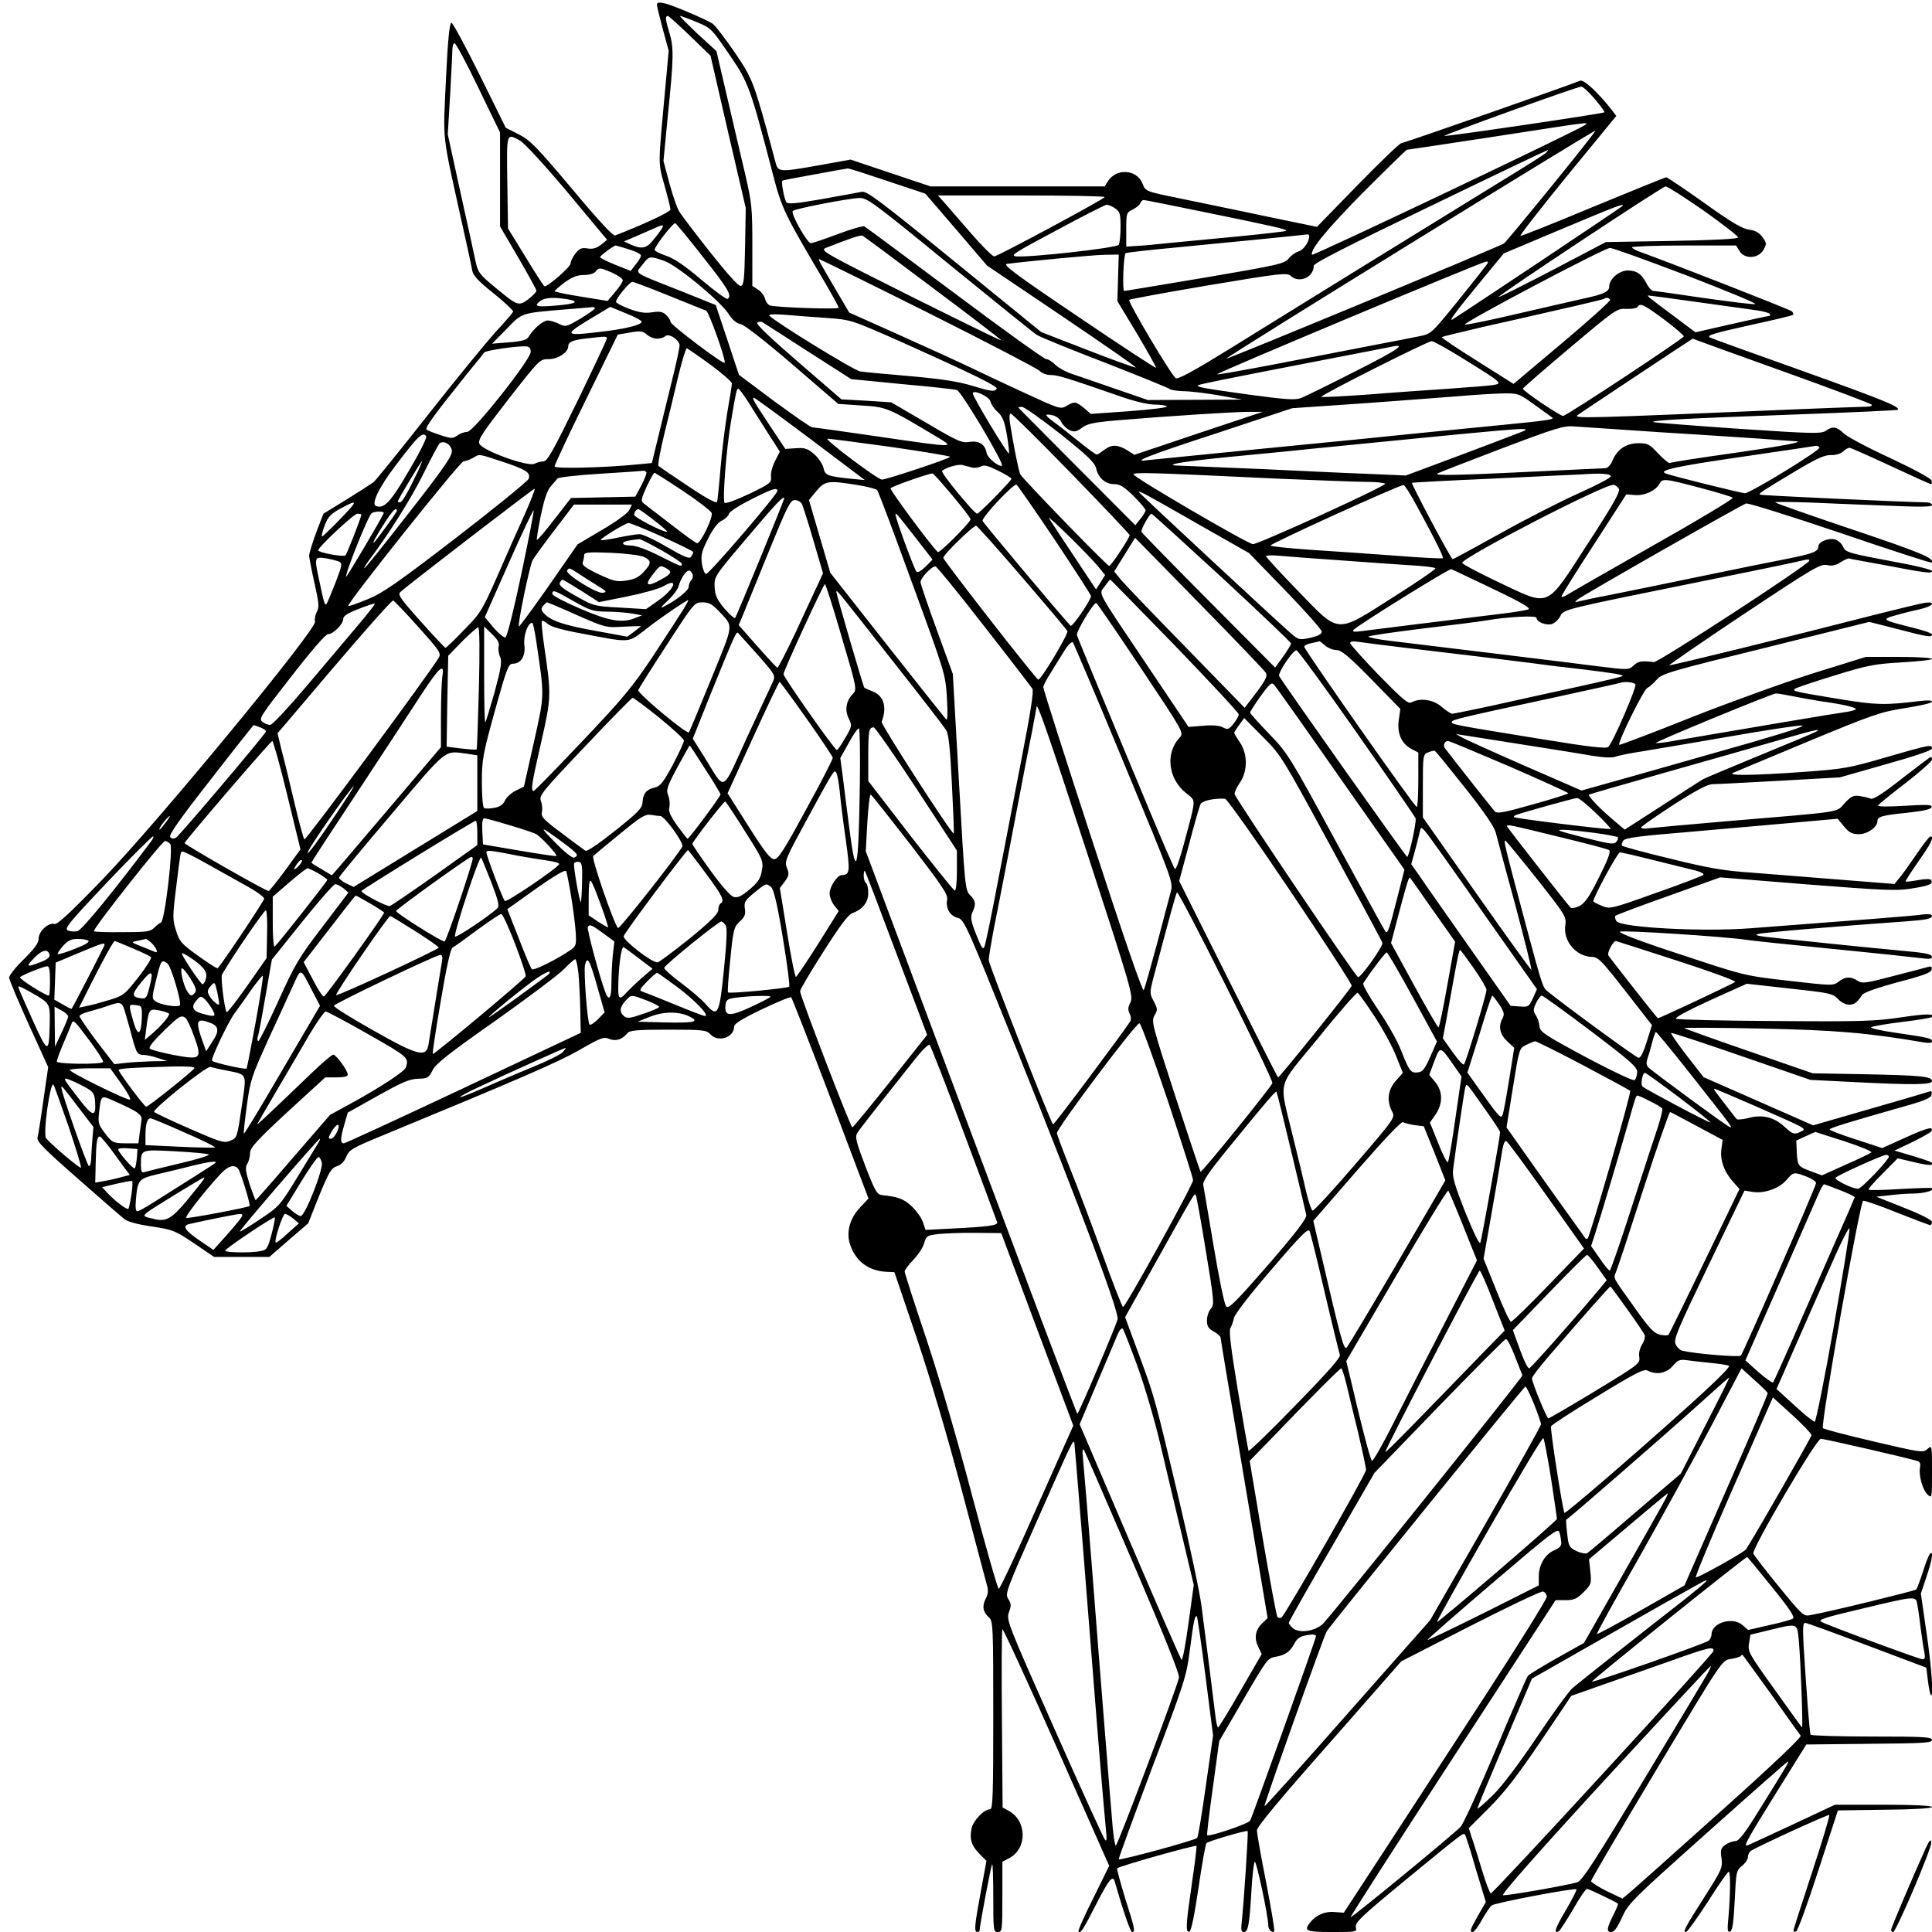 <?xml version="1.0" standalone="no"?>
<!DOCTYPE svg PUBLIC "-//W3C//DTD SVG 20010904//EN"
 "http://www.w3.org/TR/2001/REC-SVG-20010904/DTD/svg10.dtd">
<svg version="1.0" xmlns="http://www.w3.org/2000/svg"
 width="850pt" height="850pt" viewBox="0 0 850 850"
 preserveAspectRatio="xMidYMid meet">
<g transform="translate(0,850) scale(0.1,-0.1)"
fill="#000000" stroke="none">
<path d="M2890 8480 c0 -7 12 -55 26 -108 l26 -95 -17 -186 c-30 -325 -30
-307 -1 -408 14 -51 26 -98 26 -105 0 -10 -122 -67 -244 -114 -9 -3 -75 68
-190 206 -155 184 -184 214 -234 239 l-57 29 -114 231 c-63 127 -119 231 -125
231 -8 0 -16 -77 -24 -249 -13 -280 -19 -227 68 -621 23 -102 44 -199 47 -217
4 -25 24 -47 95 -104 49 -39 87 -76 86 -80 -2 -5 -37 -46 -79 -91 -41 -46
-175 -209 -296 -363 -121 -154 -229 -287 -239 -296 -11 -8 -65 -43 -120 -77
l-101 -62 -32 -83 c-17 -46 -31 -92 -31 -103 1 -10 11 -65 24 -121 19 -85 21
-105 10 -125 -7 -12 -11 -32 -8 -43 8 -33 -689 -879 -933 -1132 -141 -146
-201 -202 -213 -198 -26 8 -70 -32 -70 -64 0 -20 -17 -43 -65 -91 -36 -35 -65
-72 -65 -81 0 -8 39 -101 86 -205 l86 -189 -21 -145 c-11 -80 -23 -154 -26
-165 -5 -16 29 -50 177 -180 100 -88 192 -168 205 -178 14 -12 59 -24 121 -33
92 -14 101 -17 186 -74 l88 -60 122 0 121 0 85 74 86 74 48 121 c43 104 53
122 78 130 18 6 34 22 42 43 13 30 27 38 158 92 608 251 776 324 868 377 94
54 107 59 131 48 29 -11 55 -3 79 25 10 13 41 16 180 16 154 0 168 -2 185 -20
34 -38 105 -15 105 34 0 12 35 34 123 76 67 32 125 56 128 52 4 -4 82 -204
174 -446 l166 -439 -34 -36 c-46 -47 -64 -107 -49 -160 23 -76 78 -120 156
-126 l41 -2 98 -289 c62 -184 134 -428 198 -669 55 -209 105 -396 110 -415 8
-27 7 -41 -4 -63 -17 -33 -13 -59 14 -83 18 -16 19 -37 19 -431 0 -350 -2
-413 -14 -413 -27 0 -75 -50 -82 -86 -9 -47 1 -76 36 -111 l30 -30 -25 -136
c-28 -150 -30 -177 -15 -177 6 0 10 4 10 8 0 20 50 285 55 290 3 3 5 -63 5
-146 0 -145 1 -152 20 -152 19 0 20 7 20 155 l0 154 30 16 c79 41 79 162 0
207 l-29 16 -3 389 c-2 213 -1 391 2 395 3 4 110 -228 238 -517 l232 -524 -70
-142 c-39 -78 -69 -144 -65 -147 9 -9 20 7 75 115 58 113 75 135 84 106 39
-135 69 -223 77 -223 15 0 11 18 -31 149 -21 69 -37 128 -35 131 5 9 344 104
349 99 2 -2 -7 -76 -20 -164 -27 -186 -29 -218 -11 -213 8 3 22 72 40 193 15
104 31 192 35 196 9 9 176 58 181 53 4 -3 -16 -302 -25 -391 -5 -43 -4 -53 9
-53 18 0 24 31 33 185 3 61 10 116 14 124 6 12 60 -239 60 -281 0 -17 17 -34
26 -25 3 3 -13 98 -35 213 -23 114 -41 218 -41 231 0 16 97 133 318 383 l317
361 303 155 c167 85 311 154 320 152 9 -2 17 -12 17 -23 0 -11 -125 -211 -277
-445 -152 -234 -353 -542 -446 -685 l-170 -260 -41 3 c-42 4 -82 -14 -108 -47
-28 -36 -17 -41 97 -41 109 0 110 0 105 22 -4 20 27 49 220 208 251 206 252
207 260 199 3 -3 25 -71 48 -152 l44 -145 -34 -59 c-35 -62 -39 -73 -23 -73 5
0 24 24 40 54 17 30 36 58 43 63 15 12 366 78 373 71 2 -3 -19 -44 -47 -92
-47 -79 -57 -108 -30 -92 5 4 33 47 62 96 28 50 56 90 61 90 7 0 127 -57 136
-65 2 -2 -5 -20 -16 -42 -33 -65 -36 -83 -14 -83 14 0 27 18 48 64 28 62 44
78 377 375 191 171 350 311 353 311 6 0 -1 -12 -126 -213 -64 -104 -90 -137
-105 -137 -11 0 -31 -7 -44 -16 -20 -15 -23 -22 -17 -60 5 -41 1 -50 -74 -168
-87 -136 -100 -161 -81 -155 7 3 50 63 96 134 45 72 86 130 91 130 8 0 7 -104
-2 -204 -5 -51 -4 -63 7 -59 11 3 16 38 21 137 6 126 7 132 32 152 14 11 26
29 26 39 0 10 6 22 13 27 37 23 341 162 345 158 3 -3 -31 -117 -76 -253 -45
-137 -82 -252 -82 -256 0 -4 5 -6 12 -4 7 3 51 123 98 269 l86 264 207 3 c127
1 207 6 207 12 0 6 -81 10 -214 10 l-213 0 -192 -90 c-105 -49 -194 -90 -196
-90 -13 0 4 30 128 230 l134 215 276 3 c237 2 277 4 277 17 0 13 -37 15 -264
15 -146 0 -267 4 -270 8 -5 8 -18 185 -31 394 -4 76 -3 98 7 98 7 0 130 -45
273 -99 l260 -98 7 -58 c4 -32 10 -60 13 -63 13 -13 3 127 -20 280 l-24 167
24 72 c25 73 33 121 16 103 -5 -5 -19 -40 -31 -79 -12 -38 -26 -73 -29 -78 -7
-6 -385 -99 -467 -113 -29 -6 -35 0 -138 126 -59 72 -109 137 -112 145 -8 20
277 505 297 505 14 0 373 -82 422 -97 14 -3 18 -12 14 -30 -6 -35 12 -99 34
-119 19 -17 19 -14 19 101 0 117 0 118 -20 100 -19 -17 -27 -16 -236 33 -119
28 -220 54 -224 59 -11 12 163 996 177 1000 6 2 73 -21 149 -52 76 -30 142
-55 146 -55 4 0 8 6 8 14 0 8 -48 33 -122 62 l-123 49 55 6 c30 4 80 8 110 8
50 1 92 14 80 24 -3 2 -66 0 -139 -4 -74 -5 -137 -6 -140 -3 -3 2 25 35 62 71
l66 67 72 -17 c66 -16 92 -16 76 -1 -3 3 -41 16 -84 29 l-78 23 78 37 c42 21
80 42 83 47 15 24 -14 18 -111 -26 l-104 -47 -116 38 c-63 20 -115 40 -115 44
0 6 69 28 330 102 89 25 116 37 118 51 3 13 -1 17 -9 14 -8 -3 -126 -38 -263
-77 l-249 -72 -241 106 -241 106 -74 95 c-40 52 -71 97 -69 99 3 3 141 -43
309 -101 l304 -105 180 -9 c271 -14 355 -13 355 4 0 20 -46 25 -305 30 l-220
4 -280 97 c-154 53 -282 99 -285 102 -3 2 148 2 335 -2 327 -7 467 -18 718
-61 23 -4 37 -3 37 4 0 14 -14 17 -158 38 -70 10 -117 21 -109 25 7 4 69 15
136 23 68 8 126 18 129 21 16 16 -21 16 -135 -1 -113 -17 -179 -19 -552 -16
-233 1 -430 6 -437 10 -8 4 49 35 149 81 l162 73 189 -21 c175 -19 190 -22
212 -46 13 -14 34 -25 48 -25 25 0 34 7 59 43 8 11 62 30 157 56 112 29 146
42 148 55 3 13 -1 16 -15 12 -10 -3 -79 -21 -153 -40 -122 -32 -136 -34 -157
-21 -30 20 -55 19 -84 -4 -24 -18 -28 -18 -219 4 -195 22 -196 23 -474 115
-172 56 -275 95 -269 101 8 8 470 -22 558 -36 17 -3 188 -21 380 -40 193 -19
369 -38 393 -41 27 -4 42 -3 42 5 0 12 -21 18 -110 26 -36 3 -150 15 -255 25
-104 11 -244 25 -310 32 -90 9 -112 14 -90 19 25 7 362 35 645 55 96 7 120 12
120 25 0 7 -17 9 -47 5 -43 -6 -251 -22 -753 -60 -210 -16 -566 3 -588 31 -6
9 -9 20 -5 24 5 4 110 44 235 88 l226 81 384 -31 c334 -26 393 -29 458 -18 77
12 97 20 86 37 -3 6 -24 6 -57 0 -28 -5 -53 -8 -55 -6 -2 2 24 42 56 88 56 79
71 110 53 110 -5 0 -32 -35 -61 -78 -29 -42 -62 -89 -75 -104 l-22 -27 -240
19 c-132 11 -307 24 -390 31 -120 8 -190 20 -355 61 -113 27 -208 53 -213 57
-4 4 -1 14 5 23 10 12 70 20 278 37 146 13 355 31 465 41 l200 18 28 -34 c23
-28 36 -34 66 -34 37 0 81 31 81 58 0 19 20 25 128 36 73 8 107 15 110 25 4
11 -17 12 -118 6 -80 -5 -121 -4 -117 2 4 6 58 50 122 99 63 49 115 95 115
102 0 6 -2 12 -5 12 -3 0 -60 -43 -127 -95 -83 -66 -127 -93 -137 -89 -9 4
-31 9 -49 12 -27 4 -38 -1 -67 -32 -39 -42 8 -35 -530 -80 -165 -14 -315 -28
-332 -30 -18 -3 -33 -1 -33 3 0 5 64 49 142 100 100 64 151 91 172 91 17 0
150 7 296 15 l265 15 203 58 c126 35 202 61 202 69 0 19 -10 17 -200 -38 -165
-48 -186 -52 -365 -65 -225 -16 -339 -17 -310 -4 11 5 160 67 330 138 287 119
319 130 428 147 64 10 117 22 117 28 0 6 -20 7 -52 3 -156 -19 -193 -18 -353
8 -199 33 -210 35 -199 45 5 5 83 31 174 59 149 46 178 51 298 58 72 4 132 11
132 15 0 5 -65 9 -146 9 l-145 0 -222 -69 c-122 -38 -365 -126 -541 -195 -175
-70 -320 -125 -322 -123 -9 8 106 241 123 250 10 5 29 22 43 38 23 26 61 37
480 140 l454 113 126 -32 c132 -35 150 -37 150 -23 0 5 -37 18 -83 29 -139 35
-141 37 -77 55 31 9 79 21 108 27 57 13 73 35 20 28 -18 -3 -114 -26 -213 -51
-377 -97 -908 -227 -911 -224 -2 2 146 104 329 226 304 202 336 221 365 215
22 -5 40 -1 59 12 16 10 33 18 38 17 6 -2 73 -14 150 -28 193 -37 215 -39 215
-27 0 5 -64 22 -142 36 -230 43 -238 45 -250 72 -6 14 -22 27 -35 31 -30 7
-73 -11 -73 -31 0 -23 -25 -32 -140 -55 -58 -11 -226 -45 -375 -76 -148 -31
-326 -67 -395 -81 -69 -13 -134 -27 -145 -30 -18 -5 -18 -4 -5 8 14 14 711
411 742 423 8 3 194 -55 413 -129 219 -75 401 -134 403 -131 17 17 -46 44
-347 145 -187 63 -341 117 -341 120 0 3 71 2 157 -1 87 -4 242 -10 346 -14
139 -6 187 -5 187 3 0 7 -12 12 -27 12 -87 1 -727 30 -730 34 -6 5 4 12 159
105 91 54 126 70 153 69 20 -1 43 6 53 15 10 10 23 17 29 17 5 0 87 -36 181
-80 94 -44 174 -80 178 -80 3 0 4 7 2 16 -2 9 -74 48 -180 98 -98 45 -190 94
-206 109 -32 31 -49 33 -79 12 -20 -14 -59 -13 -389 9 -201 14 -368 27 -371
29 -8 8 143 16 612 33 253 9 462 19 464 21 15 12 -64 44 -424 173 -220 78
-402 144 -404 146 -11 9 18 18 185 55 97 21 180 41 183 44 2 3 0 10 -5 15 -8
8 -527 211 -666 261 -21 7 -38 17 -38 21 0 4 103 8 229 8 l229 0 16 -26 c24
-36 84 -31 105 8 14 25 14 29 -5 55 -15 20 -33 30 -60 33 -30 4 -80 34 -197
118 -87 62 -162 112 -166 112 -5 0 -150 -59 -322 -130 -172 -72 -316 -129
-320 -128 -4 2 89 121 207 266 l215 262 -21 28 c-62 78 -122 133 -138 127 -82
-32 -778 -275 -787 -275 -7 0 -93 -83 -192 -184 l-179 -184 -189 39 c-105 22
-266 56 -360 75 -214 44 -203 39 -219 78 -26 61 -113 67 -151 10 l-15 -24
-383 0 -383 0 -176 59 -176 59 -133 -24 c-187 -33 -186 -33 -199 19 -93 347
-96 356 -177 476 -43 62 -87 120 -98 127 -33 21 -181 84 -214 90 -21 5 -31 3
-31 -6z m146 -138 l90 -87 77 -335 78 -335 -3 -170 c-3 -145 -5 -170 -19 -173
-10 -2 -58 52 -136 150 -66 84 -127 164 -135 178 -9 14 -28 69 -43 124 l-26
98 20 207 c25 245 26 292 6 357 -17 55 -19 74 -7 74 4 0 48 -40 98 -88z m29
61 c63 -26 66 -29 143 -142 86 -125 93 -146 192 -526 40 -154 50 -174 223
-467 37 -63 67 -118 67 -122 0 -8 -270 1 -302 10 -9 3 -19 16 -22 29 -4 14
-17 32 -31 41 l-25 16 0 179 c0 164 -3 189 -30 306 -17 71 -52 223 -79 338
l-49 210 -84 77 c-45 43 -80 78 -76 78 4 0 37 -12 73 -27z m-960 -290 l95
-196 0 -206 0 -207 80 -137 c44 -75 80 -141 80 -146 0 -6 -16 -22 -35 -37 -43
-32 -47 -31 -147 52 -69 57 -75 65 -86 115 -6 30 -36 167 -67 306 l-55 252 10
168 c5 92 10 183 10 201 0 17 4 32 10 32 5 0 53 -88 105 -197z m4911 -48 c26
-31 45 -57 43 -59 -6 -6 -700 -108 -705 -104 -4 4 582 216 603 217 6 1 33 -24
59 -54z m-41 -114 c-19 -18 -1200 -579 -1203 -572 -8 23 65 112 228 277 101
101 186 184 189 185 3 0 177 26 386 58 433 67 412 64 400 52z m-151 -273
c-109 -134 -202 -246 -207 -249 -18 -13 -1219 -511 -1222 -507 -5 5 1619 1007
1624 1003 2 -2 -86 -113 -195 -247z m-4537 204 c19 -10 110 -109 209 -227
l175 -210 -27 -22 c-20 -15 -36 -20 -59 -16 -26 4 -36 0 -53 -22 -12 -15 -22
-36 -22 -45 0 -14 -98 -100 -114 -100 -3 0 -40 57 -83 128 l-78 127 -3 203
c-3 221 -5 216 55 184z m4513 -56 c-8 -7 -96 -63 -195 -123 -213 -131 -854
-526 -1184 -731 -165 -102 -238 -142 -248 -136 -20 13 -213 338 -205 345 4 3
161 32 350 64 317 53 344 56 361 41 37 -34 101 -6 101 45 0 11 149 87 513 262
281 136 514 247 517 247 2 0 -2 -6 -10 -14z m-2897 -122 l168 -56 136 -158
135 -158 329 -222 c182 -123 328 -224 326 -227 -2 -2 -97 32 -210 76 l-206 80
-382 311 c-330 269 -386 311 -408 306 -14 -3 -93 -17 -175 -32 -121 -21 -150
-23 -157 -13 -9 15 -23 89 -17 94 1 2 66 14 143 28 77 14 142 26 145 26 3 1
81 -24 173 -55z m3593 -131 c84 -60 152 -112 151 -118 -2 -6 -113 -12 -293
-15 l-289 -5 -234 -123 c-129 -67 -236 -121 -238 -119 -5 6 720 486 735 487 8
0 83 -48 168 -107z m-2636 60 c0 -8 -460 -255 -485 -261 -7 -2 -55 46 -106
105 -51 59 -104 120 -118 136 l-25 27 367 0 c202 0 367 -3 367 -7z m-683 -297
c198 -161 371 -301 384 -309 13 -9 148 -64 299 -122 151 -59 279 -111 285
-116 5 -5 32 -9 60 -10 27 0 97 -8 155 -18 l105 -19 -208 -1 -207 -1 -148 51
c-81 28 -167 58 -192 66 -25 9 -55 26 -68 39 -13 13 -30 24 -39 24 -9 0 -190
130 -402 289 -212 158 -391 291 -398 295 -6 3 -59 -12 -117 -34 -59 -22 -112
-40 -119 -40 -16 1 -90 131 -79 142 10 10 243 55 293 57 34 1 65 -22 396 -293z
m1136 228 c302 -62 351 -73 345 -80 -3 -2 -97 -13 -209 -24 -112 -11 -249 -24
-304 -29 -55 -6 -120 -12 -145 -13 l-45 -3 0 75 c0 72 1 75 28 88 16 8 31 20
34 28 3 8 9 14 15 14 5 0 131 -25 281 -56z m-408 20 c22 -15 25 -23 25 -83 0
-36 -4 -72 -8 -78 -9 -14 -388 -56 -450 -51 -30 3 -13 14 175 114 114 62 214
112 221 113 7 1 24 -6 37 -15z m2235 11 c0 -3 -680 -457 -749 -500 -20 -12 10
29 126 170 l99 120 254 107 c253 106 270 112 270 103z m-4046 -227 c110 -139
128 -169 107 -183 -5 -3 -57 35 -115 84 -73 62 -120 94 -156 106 -27 9 -50 21
-50 26 0 15 82 120 91 117 4 -2 60 -69 123 -150z m-180 130 c-4 -7 -20 -30
-37 -50 -31 -41 -52 -46 -102 -24 l-30 14 50 21 c28 12 64 28 80 35 38 18 48
19 39 4z m1193 -267 c166 -124 300 -227 299 -229 -2 -2 -183 87 -402 196 -389
195 -398 200 -369 212 106 42 151 57 160 53 6 -3 146 -107 312 -232z m1653
229 c0 -24 -26 -61 -47 -66 -13 -4 -32 -17 -43 -31 -18 -23 -44 -29 -367 -84
-191 -32 -352 -59 -357 -59 -9 0 -3 156 6 166 4 3 102 14 220 25 200 19 564
55 581 58 4 0 7 -3 7 -9z m-2993 -57 c29 -9 53 -21 53 -27 0 -6 -10 -24 -23
-39 l-22 -29 -68 27 c-37 15 -67 30 -67 34 0 6 61 51 69 51 2 0 28 -8 58 -17z
m4654 -115 c176 -68 312 -124 301 -126 -10 -2 -113 11 -227 27 -114 17 -214
31 -221 31 -7 0 -21 15 -30 33 -23 43 -42 56 -82 57 -38 0 -82 -37 -82 -70 0
-23 -24 -35 -115 -54 -33 -7 -160 -37 -283 -65 -123 -29 -229 -51 -237 -49
-17 4 613 337 638 337 10 1 162 -54 338 -121z m-2502 -10 l-3 -103 87 -144
c47 -80 85 -147 83 -149 -3 -2 -157 99 -343 225 -273 184 -333 229 -313 232
83 11 375 39 428 40 l64 1 -3 -102z m-1996 74 c57 -20 247 -177 283 -234 16
-25 34 -41 53 -44 17 -4 106 -73 228 -178 l201 -173 103 -7 c112 -7 115 -9
339 -143 71 -43 72 -43 -270 7 -151 22 -280 40 -287 40 -6 0 -81 52 -167 115
l-155 116 -51 154 -51 153 -157 63 c-215 85 -197 73 -166 114 30 39 31 40 97
17z m1160 -228 c259 -130 480 -245 490 -255 10 -11 31 -19 50 -19 31 0 64 -10
306 -94 63 -22 122 -36 152 -36 26 0 50 -4 53 -8 3 -5 -72 -14 -165 -21 l-170
-12 -30 26 c-36 29 -42 30 -77 9 -26 -15 -32 -13 -177 54 -83 38 -193 90 -245
115 -52 25 -194 90 -315 144 l-219 98 -41 70 c-88 150 -97 165 -91 165 3 0
219 -106 479 -236z m2455 208 c-7 -10 -64 -82 -127 -160 -113 -139 -115 -141
-165 -151 -28 -6 -132 -26 -231 -45 -99 -19 -287 -56 -419 -81 -131 -25 -240
-44 -242 -42 -5 5 1165 495 1184 496 11 1 11 -2 0 -17z m-3844 -32 c25 -12 46
-26 46 -33 0 -7 -15 -30 -34 -52 l-33 -39 -117 19 c-64 10 -116 21 -116 24 1
3 21 21 45 39 32 23 55 32 83 32 23 0 45 6 52 15 16 19 18 19 74 -5z m249
-101 c84 -34 157 -63 164 -66 12 -5 89 -221 81 -229 -8 -7 -238 167 -238 180
0 7 -9 21 -20 31 -15 14 -29 16 -61 11 -30 -5 -57 -1 -100 15 -32 12 -59 26
-59 31 0 15 60 88 72 88 5 0 78 -27 161 -61z m4525 -28 c114 -16 231 -32 259
-36 29 -4 55 -11 59 -16 3 -5 2 -9 -3 -9 -4 0 -79 -16 -166 -36 l-158 -36 -97
73 c-109 81 -119 89 -109 89 4 0 101 -13 215 -29z m-4975 13 c60 -10 43 -21
-44 -28 -87 -8 -103 -4 -73 19 21 16 57 18 117 9z m4591 -3 c3 -4 -91 -89
-210 -189 l-215 -181 -160 101 c-88 55 -158 102 -156 105 3 2 85 22 183 45 99
22 204 46 234 53 30 7 109 25 175 40 66 15 122 29 124 31 7 7 20 4 25 -5z
m238 -87 c49 -37 87 -70 86 -74 -5 -12 -517 -350 -531 -350 -14 0 -177 110
-177 120 0 3 93 84 207 180 201 169 207 174 249 171 23 -1 45 3 49 9 11 18 26
11 117 -56z m-4706 47 c-3 -4 -33 -25 -66 -45 -58 -34 -63 -35 -90 -21 -16 8
-39 15 -50 15 -21 0 -64 -37 -85 -73 -7 -12 -30 -19 -85 -23 l-75 -6 64 65
c71 73 59 69 274 87 50 4 98 8 105 9 7 0 11 -3 8 -8z m139 -20 c39 -15 69 -32
68 -37 -2 -14 -75 -32 -182 -44 -157 -19 -161 -14 -51 53 52 31 95 57 95 57 0
0 32 -13 70 -29z m885 -20 c105 -8 105 -8 320 -103 319 -143 431 -198 425
-208 -9 -15 -26 -12 -112 14 -56 17 -132 29 -268 41 -104 9 -204 18 -221 21
-26 4 -367 213 -399 245 -6 6 18 8 70 4 44 -4 127 -10 185 -14z m-84 -148
l189 -121 225 -22 c124 -11 232 -23 240 -26 20 -6 211 -328 198 -333 -15 -5
-63 34 -67 55 -7 39 -33 56 -74 50 -35 -6 -51 1 -192 84 l-154 90 -109 7 -110
6 -191 165 c-128 111 -188 168 -179 173 6 4 17 5 23 1 7 -4 97 -62 201 -129z
m-665 57 c14 0 30 5 36 11 15 15 63 -17 63 -41 0 -9 -15 -80 -34 -156 -19 -76
-46 -189 -61 -250 l-27 -111 -61 -6 c-151 -15 -367 -20 -367 -9 0 7 62 140
139 296 l139 284 53 9 c46 8 57 7 75 -9 11 -10 31 -18 45 -18z m-221 1 c0 -5
-58 -128 -129 -275 -108 -221 -133 -266 -151 -266 -11 0 -28 -5 -38 -10 -26
-16 -232 58 -243 88 -7 18 15 50 129 197 136 174 137 175 176 175 41 0 86 30
86 56 0 20 20 28 80 35 86 10 90 10 90 0z m4807 -12 c15 -6 190 -69 388 -140
198 -71 364 -134 369 -139 7 -7 -9 -10 -45 -10 -29 -1 -151 -5 -269 -10 -964
-41 -997 -42 -979 -26 6 5 504 336 506 336 1 0 14 -5 30 -11z m-1033 -81 c166
-103 168 -105 125 -112 -19 -3 -106 -10 -194 -16 -88 -6 -250 -17 -359 -26
-109 -8 -201 -12 -203 -10 -6 6 467 245 486 245 7 1 73 -36 145 -81z m-4109
34 c0 -34 -252 -352 -279 -352 -12 0 -32 -7 -44 -16 -20 -14 -27 -14 -75 2
-28 9 -56 20 -60 24 -9 8 35 67 180 248 37 45 70 86 73 91 5 9 147 30 185 27
14 -1 20 -8 20 -24z m3635 -82 c-118 -60 -229 -115 -246 -121 -25 -10 -68 -7
-230 15 -201 28 -230 33 -223 41 5 4 90 22 514 104 171 33 319 62 330 64 79
18 44 -7 -145 -103z m-2845 26 c52 -38 95 -76 95 -83 0 -8 -9 -64 -20 -126
-10 -62 -24 -173 -30 -247 -6 -74 -13 -141 -15 -148 -3 -8 -47 15 -127 69 -68
45 -126 85 -131 89 -4 3 8 69 27 146 19 76 47 192 62 257 16 64 32 116 36 115
4 -2 51 -34 103 -72z m166 -163 c20 -32 60 -95 88 -139 l52 -81 -21 -41 c-12
-23 -20 -54 -18 -69 3 -26 -3 -31 -96 -76 -55 -26 -103 -44 -108 -39 -10 10 7
234 28 357 21 127 25 145 32 145 4 0 23 -26 43 -57z m1067 0 c2 -11 16 -32 31
-45 22 -20 30 -40 41 -102 7 -42 11 -78 9 -81 -6 -5 -159 249 -159 264 0 20
75 -15 78 -36z m2395 -15 c39 -28 74 -53 76 -55 12 -8 -20 -13 -214 -32 -367
-36 -418 -41 -515 -51 -52 -6 -302 -30 -555 -55 -253 -25 -475 -47 -492 -49
-81 -12 -10 17 300 118 l332 110 320 22 c176 13 367 27 425 32 58 5 138 10
178 11 72 1 73 1 145 -51z m-3188 -149 l240 -181 -65 6 c-100 11 -110 15 -117
47 -3 16 -21 43 -40 60 -30 26 -42 30 -82 27 l-46 -3 -63 95 c-77 116 -85 130
-75 130 4 0 116 -82 248 -181z m1100 22 c122 -98 151 -125 158 -153 10 -42 41
-68 80 -68 24 0 43 -12 84 -52 29 -29 53 -57 53 -63 0 -5 -10 -23 -23 -38
l-22 -28 -255 256 c-140 141 -257 258 -259 261 -2 2 4 4 15 4 10 0 86 -54 169
-119z m608 3 l-282 -95 -33 21 c-42 25 -69 25 -101 0 -14 -11 -28 -20 -32 -20
-4 0 -40 26 -79 58 -39 31 -88 70 -109 85 -43 32 -44 38 -6 30 15 -3 31 -15
38 -29 6 -13 22 -29 36 -36 22 -10 30 -8 55 10 24 18 52 24 157 33 230 19 497
36 568 37 l70 0 -282 -94z m-559 -178 c141 -145 256 -267 256 -270 0 -13 -82
-136 -90 -136 -9 0 -379 381 -391 403 -7 12 -32 137 -46 230 -3 22 -2 37 4 37
6 0 126 -119 267 -264z m2581 183 c176 -11 379 -24 450 -29 72 -6 139 -10 150
-11 55 -1 -42 -20 -281 -54 -143 -20 -263 -39 -267 -42 -4 -3 -27 16 -51 41
-38 42 -47 46 -88 46 -54 0 -93 -27 -114 -77 -8 -19 -21 -33 -32 -33 -9 0
-152 -7 -317 -15 -328 -16 -432 -18 -422 -9 3 3 129 52 279 109 243 92 279
103 323 99 28 -2 194 -13 370 -25z m-586 7 c-2 -2 -121 -47 -264 -101 l-260
-97 -160 7 c-88 3 -297 13 -465 21 -168 7 -330 14 -360 15 -97 1 -14 17 210
39 113 11 273 26 355 35 948 94 959 95 944 81z m-4834 -26 c4 -6 -30 -74 -76
-151 -80 -138 -109 -169 -145 -155 -22 8 14 83 85 176 101 134 122 153 136
130z m2043 -46 c144 -21 262 -40 262 -44 0 -7 -280 -100 -300 -100 -20 1 -258
180 -239 180 8 0 132 -16 277 -36z m-1930 -17 c3 -21 -34 -75 -188 -272 -105
-135 -193 -245 -197 -245 -3 0 6 15 19 33 87 115 184 269 238 377 34 69 67
130 72 137 16 19 53 -1 56 -30z m6017 14 c6 -11 -305 -201 -328 -201 -14 0
-309 73 -346 86 -41 14 35 31 331 74 178 26 326 48 330 49 4 0 9 -3 13 -8z
m-5795 -62 c105 -35 125 -48 116 -75 -4 -11 -147 -127 -318 -259 -263 -202
-325 -245 -392 -272 -44 -18 -81 -31 -84 -29 -8 9 492 636 507 636 9 1 27 7
41 15 32 18 20 20 130 -16z m-373 -46 c-44 -93 -68 -133 -77 -133 -6 0 -10 2
-10 4 0 7 102 176 106 176 2 0 -7 -21 -19 -47z m2440 20 c11 -3 29 0 39 5 14
8 32 3 76 -19 32 -16 58 -32 58 -35 0 -9 -142 -154 -151 -154 -13 0 -162 181
-154 188 14 15 71 31 90 26 11 -3 30 -8 42 -11z m-1433 -21 c2 -4 -8 -30 -22
-57 l-27 -50 -142 -3 -141 -3 -73 -94 c-40 -52 -75 -93 -77 -90 -2 2 6 50 17
106 15 70 28 111 43 128 13 15 26 30 31 36 4 5 90 15 190 21 100 6 185 12 189
13 4 0 9 -3 12 -7z m161 -82 c66 -44 123 -88 126 -97 7 -19 -48 -133 -64 -133
-5 0 -56 37 -115 83 -58 45 -113 87 -121 93 -12 10 -10 20 14 73 16 33 31 61
34 61 3 0 60 -36 126 -80z m1185 -20 c44 -52 80 -99 80 -105 0 -13 -138 -151
-144 -144 -38 38 -213 276 -208 281 10 10 174 67 185 65 4 -1 44 -45 87 -97z
m1435 74 c171 -7 345 -14 387 -14 42 0 79 -4 82 -8 6 -10 -561 -268 -582 -266
-26 3 -531 298 -525 307 6 10 70 8 638 -19z m1462 11 c2 -6 -61 -39 -139 -74
-78 -35 -234 -114 -346 -177 -113 -63 -207 -114 -211 -114 -7 0 -183 331 -179
336 2 1 158 10 348 18 190 9 370 18 400 19 85 6 123 3 127 -8z m392 -51 c75
-20 140 -39 144 -44 5 -4 -153 -99 -350 -210 -197 -112 -368 -210 -380 -218
-13 -8 -23 -10 -23 -6 0 5 64 108 143 229 l142 220 37 -3 c42 -4 92 19 108 48
14 26 20 26 179 -16z m-3706 12 c43 -7 81 -17 86 -22 5 -5 74 -189 154 -409
145 -396 147 -402 153 -505 4 -70 3 -102 -3 -95 -6 6 -123 153 -260 327 l-250
318 -47 160 -47 160 33 40 c38 45 51 47 181 26z m867 -240 c88 -132 160 -244
160 -248 0 -18 -83 -139 -90 -131 -48 51 -383 451 -387 461 -6 14 135 164 149
160 4 -2 80 -111 168 -242z m1588 158 c88 -161 124 -235 120 -240 -3 -2 -95 2
-204 11 -109 8 -279 20 -376 26 -98 7 -178 15 -178 19 0 9 572 269 585 266 6
-1 29 -38 53 -82z m894 66 c8 -12 -24 -69 -136 -241 -188 -290 -162 -279 -392
-171 -90 43 -162 81 -161 86 9 28 629 348 666 343 8 -1 18 -9 23 -17z m-4813
-112 c-28 -62 -83 -185 -121 -273 -67 -152 -75 -164 -147 -237 -41 -43 -78
-78 -81 -78 -3 0 -52 52 -109 116 -88 98 -102 118 -90 129 24 24 584 454 591
455 4 0 -16 -51 -43 -112z m1111 102 c0 -16 -300 -365 -313 -365 -7 0 -15 20
-19 45 -5 38 -1 54 27 110 21 42 42 70 60 79 15 7 29 21 32 30 2 10 46 38 96
63 95 48 117 55 117 38z m1862 -152 l213 -121 160 -165 c88 -91 160 -172 160
-181 0 -11 -16 -19 -50 -27 -48 -10 -51 -10 -85 19 -62 54 -670 618 -670 623
0 7 38 -14 272 -148z m-1832 119 c0 -8 -210 -521 -216 -526 -3 -3 -24 16 -47
42 -33 40 -41 57 -43 95 -2 46 0 48 145 219 126 149 161 186 161 170z m78 -24
c5 -10 28 -83 51 -162 l42 -143 -24 -52 c-13 -28 -57 -122 -97 -209 -41 -87
-77 -156 -80 -155 -4 2 -44 45 -89 96 l-81 92 16 38 c8 20 59 144 112 275 86
211 99 237 119 237 12 0 26 -8 31 -17z m-1979 -10 c-32 -38 -126 -133 -132
-133 -4 0 1 21 11 47 14 38 26 51 67 74 58 32 73 36 54 12z m1220 -16 c-6 -14
-55 -50 -120 -88 l-108 -64 -127 -183 c-70 -100 -129 -180 -131 -178 -7 6 47
266 60 291 6 11 49 71 96 132 l86 113 127 0 128 0 -11 -23z m-1025 -9 c-12
-21 -86 -122 -97 -133 -14 -14 10 31 50 92 18 29 38 53 44 53 6 0 7 -6 3 -12z
m550 -272 c-33 -157 -63 -277 -70 -280 -7 -3 -30 17 -52 42 l-39 47 105 237
c58 131 108 236 110 233 2 -2 -22 -127 -54 -279z m585 234 c36 -28 61 -50 56
-50 -21 0 -145 64 -145 75 0 12 10 25 19 25 3 0 35 -23 70 -50z m-1191 32
c-10 -25 -162 -281 -165 -279 -7 8 97 269 112 279 14 10 58 10 53 0z m-98 -6
c0 -10 -63 -172 -70 -179 -8 -9 -120 12 -120 22 0 14 157 161 172 161 10 0 18
-2 18 -4z m2440 -104 l73 -94 -31 -31 c-20 -19 -35 -28 -40 -22 -10 11 -92
234 -92 250 0 12 2 10 90 -103z m1346 -173 c167 -155 304 -285 304 -290 0 -5
-16 -31 -35 -58 l-35 -48 -292 294 c-161 162 -294 298 -296 303 -4 10 36 80
44 80 3 0 142 -127 310 -281z m-544 48 l30 -37 -20 -32 -20 -31 -99 149 c-55
82 -103 156 -108 164 -11 21 180 -167 217 -213z m-1919 132 c75 -34 137 -64
137 -68 0 -3 -4 -12 -9 -20 -7 -11 -28 -3 -106 42 -54 32 -108 57 -121 57 -12
0 -55 -7 -95 -15 -40 -9 -74 -13 -76 -11 -5 5 107 74 122 75 6 1 72 -26 148
-60z m1585 -180 c106 -123 195 -229 198 -235 6 -12 -115 -214 -128 -214 -9 0
-418 525 -418 536 0 14 134 144 145 141 5 -2 97 -104 203 -228z m-1588 120
c50 -28 90 -55 90 -60 0 -14 -4 -12 -100 36 -55 28 -103 45 -125 45 -44 0 -46
17 -2 23 17 2 35 5 40 5 4 1 48 -21 97 -49z m2660 -540 c7 -13 -3 -33 -42 -85
l-52 -68 -258 265 c-142 145 -271 280 -287 299 l-29 36 46 74 46 74 284 -290
c156 -159 287 -296 292 -305z m-2737 511 c34 -17 34 -28 -1 -66 -21 -23 -41
-33 -76 -38 -42 -7 -56 -3 -123 28 -57 27 -74 40 -69 52 3 9 6 23 6 31 0 13
16 15 118 11 66 -3 129 -11 145 -18z m3062 -15 c116 -9 256 -18 313 -22 56 -3
105 -9 107 -13 3 -4 -82 -62 -188 -129 -254 -161 -231 -162 -419 32 -76 78
-138 146 -138 150 0 4 26 5 58 2 31 -3 152 -12 267 -20z m-4403 -6 c15 -8 13
-17 -17 -95 -19 -48 -36 -89 -39 -92 -7 -6 -11 6 -30 97 -24 111 -24 112 27
105 23 -4 50 -11 59 -15z m6468 4 c-1 -16 -664 -448 -684 -446 -54 7 -69 4
-89 -15 -22 -20 -22 -20 -167 -2 -122 16 -553 68 -907 111 -51 6 -93 15 -93
18 0 4 105 19 233 35 127 15 255 31 283 36 99 17 224 23 224 12 0 -18 40 -34
66 -28 13 4 30 19 38 34 16 32 -1 28 661 162 165 33 327 67 360 74 77 18 75
17 75 9z m-5029 -33 c27 -15 24 -24 -20 -48 -63 -36 -78 -29 -41 18 35 45 34
44 61 30z m1399 -255 c112 -143 207 -267 212 -275 7 -10 -9 -110 -47 -305 -31
-159 -78 -407 -106 -550 -27 -143 -53 -269 -58 -280 -6 -15 -13 -5 -36 53 -24
61 -26 76 -17 98 17 36 15 51 -10 76 -22 22 -23 38 -49 498 l-27 475 -71 195
c-39 107 -71 201 -71 209 0 19 51 72 66 69 7 -2 103 -120 214 -263z m-1787
233 c19 -13 56 -36 83 -53 43 -26 46 -30 26 -33 -28 -4 -166 83 -157 98 8 13
9 13 48 -12z m4026 -69 c128 -61 168 -85 155 -90 -11 -4 -59 -12 -109 -18
-245 -30 -575 -71 -620 -77 -37 -5 -47 -4 -40 5 21 22 420 270 430 267 6 -2
88 -41 184 -87z m-3522 65 c3 -8 1 -20 -6 -27 -6 -6 -11 -19 -11 -29 0 -16
-57 -61 -110 -87 -17 -9 -12 -1 17 26 23 21 44 49 48 63 9 33 33 70 46 70 5 0
12 -7 16 -16z m-490 -73 l78 -50 125 25 c69 14 140 34 159 45 69 41 50 -12
-23 -63 l-54 -38 -114 7 c-103 5 -118 8 -173 39 -82 45 -99 59 -91 72 4 7 9
12 11 12 2 0 39 -22 82 -49z m2612 -241 c154 -160 281 -296 281 -303 0 -6 -10
-25 -23 -41 -21 -26 -26 -27 -47 -16 -15 8 -46 11 -87 7 l-64 -5 -182 271
c-229 341 -213 311 -187 347 12 17 23 30 25 30 1 0 129 -131 284 -290z m-1466
38 c68 -230 68 -231 48 -252 -29 -31 -35 -70 -17 -107 15 -31 15 -34 -15 -85
-17 -30 -34 -54 -37 -54 -10 0 -235 321 -235 334 0 15 176 396 182 396 4 0 37
-104 74 -232z m-1179 157 c70 -40 85 -45 145 -46 36 0 86 -4 111 -8 l45 -8
-28 -11 c-59 -25 -116 -15 -244 40 -68 29 -123 58 -123 65 0 20 8 17 94 -32z
m1398 -256 c124 -157 232 -297 240 -310 12 -18 18 -80 26 -239 6 -118 10 -216
8 -217 -7 -7 -321 480 -317 491 24 65 10 113 -37 133 -20 8 -38 16 -39 17 -5
4 -123 410 -123 420 0 14 -9 25 242 -295z m-2081 142 c94 -105 101 -115 89
-135 -50 -82 -585 -805 -591 -799 -4 4 -24 78 -44 163 -20 85 -45 189 -56 229
l-18 75 47 55 c283 335 455 532 462 529 5 -2 55 -54 111 -117z m1168 82 c-13
-21 -72 -112 -131 -202 -95 -143 -134 -190 -316 -382 -114 -120 -210 -219
-214 -219 -14 0 -9 32 33 215 45 197 45 208 13 424 -8 57 -13 106 -10 109 3 3
15 -3 26 -13 13 -12 65 -27 148 -42 223 -42 201 -44 289 23 67 52 172 123 181
124 2 0 -7 -17 -19 -37z m-1440 -81 c-46 -55 -147 -174 -224 -265 -77 -91
-147 -166 -156 -166 -8 -1 -24 5 -34 13 -18 13 -10 25 126 199 90 116 151 186
162 187 23 0 67 44 67 67 0 13 19 25 68 44 37 15 69 25 71 23 2 -2 -34 -48
-80 -102z m969 52 c125 -55 128 -56 205 -51 42 2 77 3 77 2 0 -1 -14 -11 -30
-24 l-30 -22 -148 27 c-139 25 -193 45 -222 79 -10 12 -10 18 0 30 7 8 14 15
17 15 2 0 62 -25 131 -56z m623 19 c68 -73 70 -49 -32 -300 -51 -125 -95 -231
-98 -235 -9 -10 -227 172 -223 186 2 6 58 95 125 198 120 185 122 188 157 188
29 0 43 -8 71 -37z m1859 -253 c188 -282 189 -284 170 -305 -64 -68 -51 -181
28 -244 45 -37 46 -16 -8 -219 -18 -68 -36 -120 -41 -115 -4 4 -55 121 -112
258 -172 412 -316 759 -319 771 -4 15 74 145 85 141 4 -1 92 -130 197 -287z
m-2662 128 c38 -258 39 -237 -9 -453 l-44 -196 -35 -17 c-19 -9 -41 -29 -48
-43 -8 -19 -23 -29 -47 -33 -20 -4 -40 -4 -45 -1 -6 3 -10 54 -10 113 0 99 4
122 57 314 52 187 60 208 79 208 36 0 57 34 51 82 -5 40 15 98 34 98 4 0 11
-33 17 -72z m-251 -214 c-4 -147 -8 -268 -10 -271 -3 -2 -33 0 -68 4 l-64 8 3
200 4 200 61 63 c34 34 66 62 71 62 6 0 7 -103 3 -266z m87 183 c-3 -10 -1
-31 6 -46 9 -23 5 -48 -24 -156 -20 -70 -38 -130 -41 -133 -3 -3 -5 91 -5 208
l0 214 35 -34 c25 -24 33 -40 29 -53z m1146 -45 c69 -79 72 -84 61 -110 -7
-15 -58 -125 -114 -245 -115 -251 -93 -240 -186 -91 l-53 84 77 193 c122 299
114 283 128 266 7 -8 46 -51 87 -97z m1605 -470 c215 -518 217 -524 206 -565
-6 -23 -34 -127 -61 -231 -28 -103 -54 -195 -58 -202 -5 -9 -87 229 -225 653
-120 367 -218 674 -217 680 0 7 15 36 34 65 18 29 45 73 60 97 15 24 31 39 36
35 4 -5 106 -244 225 -532z m885 518 c13 -11 35 -20 50 -20 21 0 54 -27 154
-129 l127 -130 -7 -49 c-8 -59 12 -104 56 -127 l30 -16 0 -119 c0 -66 -3 -120
-7 -120 -11 1 -495 692 -495 705 1 6 16 13 34 16 18 4 33 7 34 8 1 0 11 -8 24
-19z m353 -10 c92 -11 242 -29 335 -40 92 -11 201 -25 242 -30 41 -6 134 -17
205 -25 139 -17 180 -24 173 -30 -2 -2 -98 -25 -213 -50 -116 -25 -281 -62
-367 -81 -86 -18 -162 -34 -169 -34 -6 0 -27 14 -46 30 -36 32 -94 41 -133 20
-15 -8 -37 11 -144 120 -69 72 -126 135 -126 141 0 7 14 9 38 5 20 -3 112 -15
205 -26z m-213 -375 c140 -200 256 -369 258 -375 5 -15 -29 -170 -37 -170 -5
0 -536 750 -563 795 -8 13 60 115 76 114 6 0 126 -164 266 -364z m-4024 248
c-3 -21 -6 -99 -6 -174 l0 -136 -211 -249 c-117 -137 -225 -264 -240 -282
l-29 -33 -45 27 c-25 14 -45 27 -45 29 0 2 93 145 207 317 113 172 239 364
279 426 78 119 101 138 90 75z m1603 -185 c63 -89 114 -166 115 -172 0 -6 -52
-109 -118 -228 -97 -179 -122 -218 -140 -218 -16 0 -42 32 -113 145 l-92 145
112 245 c61 134 114 245 117 245 3 -1 56 -73 119 -162z m2349 -264 l281 -400
-34 -133 c-32 -127 -40 -150 -49 -140 -3 2 -100 180 -217 394 -206 380 -214
392 -295 476 -46 48 -84 90 -84 94 0 4 21 37 46 72 38 53 49 63 59 51 7 -7
139 -193 293 -414z m1297 415 c7 -11 -98 -254 -119 -275 -8 -9 -86 0 -311 37
-369 60 -380 62 -378 73 2 10 40 19 463 110 146 32 270 59 275 61 22 8 64 4
70 -6z m698 -53 c40 -8 92 -17 117 -21 96 -13 159 -28 155 -35 -2 -4 -24 -10
-47 -13 -34 -4 -442 -73 -758 -127 -30 -6 -64 -10 -75 -9 -17 0 504 215 528
218 4 1 40 -5 80 -13z m-4993 -93 c60 -49 109 -94 109 -101 1 -7 -22 -55 -49
-107 -42 -78 -56 -95 -80 -100 -36 -8 -51 -26 -53 -65 -2 -26 -18 -43 -121
-125 -66 -53 -123 -92 -130 -88 -6 4 -53 38 -104 77 -80 59 -92 73 -88 92 3
12 2 34 -4 49 -9 25 1 38 193 240 111 118 206 214 210 215 5 0 57 -39 117 -87z
m1883 -596 c195 -599 204 -630 190 -658 -11 -21 -11 -33 -3 -49 6 -11 7 -26 3
-33 -24 -39 -336 -457 -340 -454 -12 12 -283 704 -283 723 0 12 11 78 24 146
24 118 85 436 127 658 11 58 29 149 40 204 10 54 19 101 19 104 0 33 48 -104
223 -641z m1075 23 c121 -223 222 -411 224 -418 4 -15 -93 -151 -107 -151 -10
0 -537 782 -543 805 -2 6 8 29 22 49 36 52 36 127 1 179 -14 20 -25 39 -25 42
0 3 10 18 22 35 l22 30 82 -83 c81 -81 86 -90 302 -488z m-4714 530 c14 -5 26
-13 26 -18 0 -10 -375 -452 -395 -467 -10 -6 -18 -6 -26 2 -8 8 36 72 177 252
103 133 189 241 190 241 2 0 14 -4 28 -10z m6566 -65 c-140 -40 -367 -104
-503 -143 l-249 -70 -248 108 c-137 60 -261 116 -277 125 l-28 16 30 -5 c17
-3 134 -21 260 -41 127 -20 266 -42 310 -50 51 -8 88 -10 103 -4 13 5 67 16
121 24 53 9 222 37 376 64 154 27 298 49 320 49 26 0 -51 -25 -215 -73z
m-3927 -187 c-6 -386 -16 -429 -47 -187 -9 68 -21 165 -27 214 l-12 90 38 68
c20 37 40 65 44 62 4 -2 6 -113 4 -247z m250 -19 l177 -271 0 -90 c0 -53 -4
-88 -10 -86 -5 2 -93 111 -195 242 l-185 240 0 111 c0 110 3 125 24 125 6 0
91 -122 189 -271z m3957 252 c-8 -5 -121 -52 -250 -105 -129 -53 -240 -100
-247 -104 -7 -4 -87 -55 -179 -115 l-166 -107 -46 39 c-59 49 -117 109 -111
115 2 2 159 47 349 101 190 54 413 117 495 141 152 44 182 50 155 35z m-6726
-280 l58 -238 -67 -92 c-37 -50 -70 -91 -73 -91 -14 0 -372 205 -370 211 6 15
379 449 386 449 4 0 34 -107 66 -239z m5377 127 c142 -62 259 -115 259 -118 0
-3 -70 -25 -156 -49 -132 -37 -157 -42 -168 -30 -10 11 -133 166 -218 276 -11
13 -3 33 13 33 6 0 127 -51 270 -112z m-3538 -12 c37 -57 67 -107 67 -111 0
-9 -138 -195 -145 -195 -2 0 -22 26 -45 57 -31 44 -40 64 -35 82 3 13 1 36 -5
51 -10 24 -6 38 40 124 29 53 53 96 54 96 2 0 33 -47 69 -104z m3341 -80 c86
-108 130 -173 137 -200 6 -23 44 -166 86 -319 41 -154 73 -281 70 -283 -2 -2
-110 148 -240 333 l-237 337 0 138 c0 134 1 139 23 148 12 5 25 8 29 7 4 -1
63 -74 132 -161z m-4390 148 l46 -7 0 -123 0 -122 -272 -167 -272 -167 -34 16
c-18 9 -32 21 -30 26 2 6 106 132 232 280 249 294 229 277 330 264z m1641
-169 c3 -38 15 -133 26 -209 20 -143 18 -155 -18 -156 -19 0 -53 -51 -53 -80
0 -15 9 -39 20 -53 l20 -25 -90 -144 c-50 -79 -94 -144 -98 -146 -4 -1 -22 86
-39 194 l-32 197 22 29 c18 25 20 33 9 60 -11 29 -6 40 85 207 123 227 124
228 133 210 4 -8 11 -45 15 -84z m-2237 -127 c-56 -84 -103 -147 -105 -141 -4
11 193 293 203 293 3 0 -42 -69 -98 -152z m2548 -104 c139 -181 165 -219 161
-241 -7 -39 12 -72 46 -81 30 -8 37 -25 269 -602 276 -689 442 -1132 435
-1164 -7 -30 -171 -415 -177 -416 -3 0 -213 557 -468 1238 l-463 1237 7 127
c4 70 11 125 15 122 5 -2 83 -102 175 -220z m1671 -204 c150 -223 271 -410
270 -417 -2 -11 -317 -403 -324 -403 -2 0 -100 194 -219 432 l-216 432 43 160
c23 89 46 169 51 178 7 15 59 27 108 24 8 -1 137 -183 287 -406z m1344 343
c38 -36 67 -68 65 -70 -5 -5 -419 46 -425 52 -2 3 2 7 10 10 30 11 255 74 267
74 8 1 45 -29 83 -66z m-3743 -81 c79 -124 81 -130 74 -172 -6 -35 -16 -51
-54 -83 -36 -30 -52 -38 -70 -33 -14 4 -54 49 -103 117 -44 61 -79 113 -79
116 3 14 140 190 145 187 3 -2 43 -61 87 -132z m-373 68 c19 0 106 -121 97
-135 -36 -59 -277 -364 -283 -358 -18 18 -118 308 -109 317 5 5 58 49 117 97
92 76 112 88 137 84 16 -3 34 -5 41 -5z m-2177 -30 c-22 -30 -35 -41 -22 -17
9 16 36 47 41 47 2 0 -6 -13 -19 -30z m1512 -10 c55 -16 108 -34 118 -39 22
-12 95 -91 90 -97 -3 -2 -76 9 -164 24 l-159 27 -3 58 c-2 36 1 57 8 57 6 0
55 -13 110 -30z m-140 -34 l0 -54 -185 -132 c-102 -72 -192 -133 -199 -136
-12 -5 -126 55 -126 66 1 6 492 308 503 309 4 1 7 -23 7 -53z m4756 -17 c116
-28 217 -54 223 -59 9 -5 -3 -38 -43 -118 -43 -87 -63 -115 -87 -128 -17 -8
-35 -12 -39 -7 -20 21 -280 354 -280 358 0 9 10 7 226 -46z m-4383 -23 c70
-52 76 -60 53 -69 -8 -3 -42 24 -82 65 -76 77 -71 78 29 4z m4051 -310 l238
-338 -18 -40 c-17 -37 -20 -39 -58 -36 l-40 3 -183 260 c-100 143 -199 283
-218 312 l-36 51 15 54 c8 29 17 66 21 82 6 29 7 29 24 10 10 -10 125 -171
255 -358z m489 350 c53 -7 100 -16 104 -19 3 -4 1 -13 -6 -21 -10 -12 -29 -9
-129 16 -64 16 -119 31 -121 34 -8 7 51 3 152 -10z m-6350 -40 c-158 -211
-302 -387 -321 -392 -13 -4 -32 -2 -43 2 -18 8 2 32 172 212 106 111 197 202
202 202 5 0 0 -11 -10 -24z m6103 -168 c119 -151 126 -162 121 -196 -12 -71
47 -141 118 -142 27 -1 43 -18 146 -150 l117 -150 -23 -73 c-14 -46 -27 -72
-36 -71 -12 1 -364 260 -408 299 -13 13 -24 47 -81 260 -101 378 -108 406 -95
395 8 -7 71 -84 141 -172z m-6017 159 c14 -17 -24 -340 -41 -346 -6 -2 -19
-12 -30 -23 -17 -17 -34 -19 -139 -19 -66 -1 -123 1 -126 4 -7 8 300 397 313
397 6 0 17 -6 23 -13z m313 -172 c70 -38 104 -63 100 -71 -37 -64 -199 -304
-205 -304 -5 0 -44 25 -87 56 -72 52 -81 62 -95 109 -16 48 -16 62 0 191 9 76
18 145 21 152 4 14 11 10 266 -133z m1223 119 c39 -7 94 -16 123 -20 28 -4 52
-10 52 -15 0 -14 -232 -171 -239 -163 -10 11 -81 200 -81 214 0 11 15 10 145
-16z m820 -76 c75 -101 84 -121 65 -133 -5 -3 -10 -16 -10 -29 0 -16 -33 -49
-127 -126 -70 -56 -133 -103 -140 -104 -25 -2 -153 98 -149 115 3 16 275 379
283 379 1 0 37 -46 78 -102z m4177 56 c79 -19 160 -40 182 -45 21 -6 35 -14
30 -18 -5 -5 -99 -41 -210 -80 -199 -71 -201 -71 -237 -56 -20 8 -37 17 -37
20 0 18 107 215 117 215 7 0 76 -16 155 -36z m-5202 9 c-1 -23 -116 -364 -124
-365 -13 -2 -216 126 -213 134 2 10 319 237 330 238 4 0 7 -3 7 -7z m81 -103
c32 -84 37 -106 27 -116 -33 -32 -183 -133 -186 -124 -6 16 106 355 115 347 2
-2 21 -50 44 -107z m-850 67 c-13 -12 -20 -15 -16 -7 14 26 28 41 33 35 3 -3
-5 -16 -17 -28z m1250 -67 c-1 -47 -4 -86 -5 -88 -6 -6 -35 161 -30 170 3 5
13 8 21 6 13 -2 16 -18 14 -88z m-1161 38 c22 -13 40 -26 40 -29 0 -6 -207
-269 -231 -293 -5 -6 -9 34 -9 105 l0 114 73 63 c39 34 76 62 80 62 4 0 26
-10 47 -22z m1113 -103 c9 -55 18 -126 20 -158 3 -53 2 -59 -22 -76 -61 -42
-163 -93 -171 -85 -5 5 -31 66 -58 137 l-50 127 126 90 c85 60 129 85 133 77
3 -6 13 -57 22 -112z m1431 -250 l135 -358 -161 -203 c-89 -112 -165 -204
-168 -204 -8 0 -230 579 -230 599 0 8 46 85 102 173 71 112 109 163 127 170
46 17 71 48 71 89 0 21 -4 41 -10 44 -5 3 -10 18 -10 32 0 15 2 24 5 21 3 -2
65 -166 139 -363z m2360 191 l98 -139 -34 -189 c-18 -103 -36 -188 -39 -188
-4 0 -52 83 -108 186 l-101 185 36 137 c35 131 43 157 48 150 2 -2 47 -66 100
-142z m-3660 21 c20 -53 33 -97 31 -97 -3 0 -23 12 -45 26 l-40 27 0 80 c0 52
3 78 10 71 5 -5 25 -53 44 -107z m-1133 75 l22 -19 -114 -150 c-104 -136 -121
-165 -194 -326 -44 -97 -84 -177 -88 -177 -5 0 -6 8 -3 18 4 10 19 91 34 179
l28 161 133 166 c73 91 139 166 146 166 7 0 23 -8 36 -18z m1881 6 c12 -10 27
-71 52 -223 19 -115 32 -213 28 -216 -9 -7 -263 -32 -269 -25 -3 2 2 68 10
145 13 132 16 143 42 167 22 20 26 32 22 57 -4 28 1 36 42 70 52 42 51 42 73
25z m2206 -863 c-4 -16 -311 -395 -316 -390 -2 2 -52 151 -111 332 -102 314
-106 329 -92 355 15 25 14 30 -3 63 -18 33 -18 38 -3 97 71 269 100 374 105
382 7 12 424 -821 420 -839z m-3969 790 c34 -20 61 -38 61 -40 0 -11 -257
-369 -265 -369 -5 -1 -28 33 -49 75 l-40 76 113 146 c62 81 114 147 116 147 2
0 31 -16 64 -35z m-454 -137 l-2 -103 -86 -123 c-47 -67 -88 -119 -90 -115
-10 17 -27 155 -20 166 48 83 187 286 193 282 4 -3 7 -51 5 -107z m1091 -40
c28 -73 49 -137 47 -143 -6 -14 -405 -347 -409 -342 -2 2 13 106 35 232 25
150 43 230 52 236 8 4 57 39 109 78 52 38 100 70 105 70 6 1 33 -59 61 -131z
m-440 56 c57 -36 104 -69 104 -73 0 -8 -441 -213 -451 -209 -8 3 228 348 238
348 3 0 52 -30 109 -66z m1367 24 c7 -10 4 -74 -8 -193 -20 -200 -27 -213 -79
-154 -17 20 -66 62 -109 94 -43 32 -76 62 -75 67 5 15 242 207 252 204 5 -1
14 -9 19 -18z m-539 -34 l49 -36 -7 -61 c-3 -33 -6 -89 -6 -123 0 -68 -11 -82
-28 -36 -24 64 -81 276 -76 284 8 13 16 10 68 -28z m-2266 -32 c8 -6 -11 -18
-58 -36 -39 -16 -73 -26 -76 -24 -2 3 8 19 23 36 21 24 37 31 63 31 19 1 41
-3 48 -7z m282 -14 c20 -21 27 -43 12 -36 -4 2 -30 12 -57 23 -50 20 -50 20
-20 26 17 4 33 7 37 8 4 0 16 -9 28 -21z m-89 -19 c41 -17 78 -35 83 -39 5 -5
-20 -44 -55 -89 -61 -78 -67 -82 -130 -101 -36 -11 -80 -23 -98 -26 l-33 -7
52 104 c53 105 99 189 105 189 2 0 36 -14 76 -31z m6796 -55 c146 -47 261 -89
257 -94 -7 -7 -333 -160 -340 -160 -3 0 -208 261 -218 277 -6 11 20 62 33 63
2 0 123 -39 268 -86z m-6917 69 c0 -5 -138 -273 -145 -281 -1 -2 -19 7 -39 19
l-37 21 3 82 3 81 100 42 c106 44 115 47 115 36z m2353 -61 l58 -44 -48 -41
c-26 -23 -56 -52 -67 -64 -28 -32 -36 -29 -36 15 0 91 13 191 24 185 6 -4 37
-26 69 -51z m-2595 17 c2 -11 -11 -21 -40 -32 -62 -24 -66 -21 -28 18 35 37
62 42 68 14z m6266 -59 c31 -44 56 -87 56 -95 0 -20 -90 -317 -99 -328 -4 -4
-26 20 -50 54 l-43 61 17 91 c9 51 23 128 31 172 19 104 24 125 28 125 3 0 29
-36 60 -80z m-5595 6 c17 -18 22 -32 17 -50 -3 -15 -10 -26 -15 -26 -8 0 -91
124 -91 135 0 9 68 -36 89 -59z m5326 -132 l107 -196 -29 -66 c-24 -55 -34
-68 -55 -70 -31 -4 -38 6 -74 97 -15 40 -61 121 -101 179 -40 59 -69 110 -65
116 27 44 97 136 103 136 4 0 55 -88 114 -196z m-4270 159 c-3 -16 -16 -98
-30 -183 -14 -85 -27 -170 -30 -187 -10 -57 -48 -47 -245 65 -95 53 -172 102
-171 107 2 10 446 222 468 224 8 1 11 -9 8 -26z m600 -55 c3 -35 7 -108 8
-162 l2 -100 -515 -243 c-283 -133 -521 -243 -527 -243 -17 0 -16 21 2 83 l15
52 132 74 c107 60 140 74 177 75 42 1 47 4 64 37 13 28 71 74 275 217 141 100
277 202 302 227 24 25 47 45 51 45 4 0 10 -28 14 -62z m84 -63 l31 -109 -29
-30 c-17 -17 -33 -27 -37 -24 -10 10 -27 236 -20 264 10 40 21 21 55 -101z
m-1893 107 c16 -10 65 -175 55 -185 -10 -10 -86 2 -107 18 -16 11 -16 17 1 86
23 96 25 99 51 81z m-516 -77 c0 -36 -2 -65 -5 -65 -16 0 -134 75 -127 81 9 9
102 47 120 48 8 1 12 -18 12 -64z m619 8 c22 -35 27 -51 19 -60 -14 -18 -21
-16 -35 7 -17 27 -33 100 -22 100 5 0 22 -21 38 -47z m-182 -38 c-11 -45 -15
-50 -37 -47 -42 6 -42 17 2 71 47 58 55 52 35 -24z m717 -15 l34 -65 -166
-283 c-90 -155 -166 -281 -169 -279 -2 2 4 57 13 123 15 112 21 129 96 294 44
96 94 204 110 240 33 72 29 74 82 -30z m1030 66 c-10 -8 -72 -53 -136 -100
-65 -47 -118 -84 -118 -82 0 7 162 139 214 174 27 18 51 30 54 27 3 -3 -3 -12
-14 -19z m578 -50 c80 -61 142 -126 119 -126 -5 0 -65 23 -133 51 -68 28 -131
53 -141 56 -16 5 -13 11 19 44 21 22 41 39 45 39 3 0 44 -29 91 -64z m-1857
-152 c-20 -109 -38 -201 -40 -205 -4 -6 -143 25 -152 34 -7 7 70 169 99 209
14 18 46 64 72 101 27 38 50 66 52 64 3 -3 -11 -94 -31 -203z m-161 77 c-5 -6
-34 20 -45 42 -8 14 -6 23 8 39 18 20 18 20 29 -28 6 -27 9 -51 8 -53z m-826
52 c81 -46 82 -48 81 -127 -3 -145 -7 -145 -74 3 -71 159 -68 151 -60 151 3 0
27 -12 53 -27z m5911 -107 c36 -55 79 -134 94 -174 l29 -72 -31 -35 c-35 -40
-41 -87 -17 -134 15 -28 15 -28 -162 -234 -97 -113 -181 -204 -187 -203 -5 1
-17 36 -27 77 -9 41 -35 150 -58 242 -64 267 -78 210 112 443 89 111 167 199
171 196 5 -2 39 -50 76 -106z m-5116 35 c20 -35 15 -37 -45 -20 -42 11 -49 31
-21 61 14 16 18 16 32 4 9 -8 24 -28 34 -45z m1911 38 c31 -12 56 -25 56 -29
0 -4 -31 -17 -69 -30 -58 -20 -72 -22 -85 -11 -22 18 -20 40 6 68 26 28 23 28
92 2z m546 16 c0 -3 -39 -23 -86 -45 -94 -44 -118 -42 -112 9 3 23 9 27 48 32
60 8 150 10 150 4z m3206 -34 c21 -32 24 -43 15 -60 -20 -36 -13 -71 20 -102
l31 -29 -22 -137 c-12 -76 -25 -147 -29 -157 -8 -21 -14 -13 -121 137 l-34 48
21 67 c12 37 36 113 53 170 17 56 33 102 36 102 2 0 15 -18 30 -39z m403 -117
c179 -136 206 -160 204 -182 -1 -14 -6 -29 -11 -34 -5 -5 -96 38 -213 100
-184 99 -204 112 -206 137 -1 15 -8 37 -16 48 -12 19 -12 26 1 54 9 18 20 33
25 33 5 0 102 -70 216 -156z m-6446 74 c9 -29 23 -81 32 -115 16 -56 20 -63
44 -64 14 0 44 -6 66 -14 l40 -13 -65 -1 c-36 -1 -88 -4 -116 -7 l-51 -6 -77
100 c-42 56 -76 106 -76 111 0 6 19 15 43 21 23 6 60 17 82 25 60 20 62 19 78
-37z m71 -16 c-3 -78 -18 -84 -38 -14 -21 75 -21 74 12 70 26 -3 27 -5 26 -56z
m-324 5 c-1 -6 -14 -39 -30 -72 l-28 -60 -1 88 -1 88 30 -16 c17 -9 30 -21 30
-28z m443 14 c7 -7 -32 -54 -82 -96 l-24 -20 7 53 c10 81 13 85 55 77 20 -4
40 -10 44 -14z m877 -91 c176 -100 180 -103 165 -147 -6 -17 -109 -85 -229
-151 l-104 -57 -162 -187 c-89 -104 -163 -188 -165 -188 -2 0 -14 32 -27 70
-18 58 -20 74 -10 90 7 11 12 32 12 47 0 23 28 54 165 181 l166 152 49 0 c32
0 50 4 50 12 0 18 -51 88 -64 88 -6 0 -47 -35 -91 -77 -202 -194 -248 -237
-243 -228 3 6 43 75 90 155 47 80 111 189 142 243 32 53 63 97 69 97 7 -1 91
-45 187 -100z m1417 76 c42 -22 15 -27 -118 -24 l-114 3 55 22 c61 24 130 24
177 -1z m-2221 -4 c6 -4 23 -40 38 -81 36 -101 31 -105 -92 -82 -51 10 -97 22
-103 28 -6 6 16 33 60 76 70 68 77 72 97 59z m-417 -107 c32 -44 57 -83 55
-87 -8 -12 -204 -10 -204 2 0 6 12 39 26 73 15 34 31 73 36 86 10 29 9 30 87
-74z m526 85 c38 -14 41 -36 9 -83 l-27 -42 -18 50 c-30 85 -24 98 36 75z
m4212 -340 c61 -184 112 -343 112 -352 1 -19 -297 -558 -308 -558 -4 0 -45
105 -91 233 -46 127 -110 297 -142 376 -32 80 -58 150 -58 156 0 22 349 487
363 483 7 -2 62 -154 124 -338z m2286 133 c204 -259 204 -258 185 -250 -16 6
-326 234 -356 261 -9 9 -10 20 -3 42 6 16 15 48 21 72 6 23 13 42 15 42 3 0
65 -75 138 -167z m-459 21 c111 -59 204 -109 208 -113 7 -6 -176 -638 -187
-650 -3 -2 -7 -2 -9 0 -5 6 -223 311 -290 407 l-58 82 28 174 c28 174 28 174
59 189 16 8 34 15 39 16 5 0 100 -47 210 -105z m-2723 -299 c78 -209 144 -385
146 -392 5 -14 -37 -20 -199 -28 l-116 -6 -12 35 c-6 19 -29 50 -50 70 -35 32
-59 41 -130 48 -22 3 -30 17 -73 128 -39 102 -46 128 -36 144 10 17 60 81 257
329 30 38 58 65 62 60 5 -4 73 -179 151 -388z m-1765 356 c-9 -10 -70 -40
-134 -66 -64 -26 -161 -68 -216 -92 -54 -24 -100 -42 -102 -40 -3 2 37 24 88
47 122 58 372 170 377 170 2 0 -4 -8 -13 -19z m3917 -54 l37 -53 -27 -185
c-14 -101 -29 -187 -33 -192 -3 -4 -23 33 -42 83 l-37 91 25 36 c33 49 32 102
-2 143 l-26 31 22 59 c26 69 27 68 83 -13z m-5538 -17 c-10 -15 -203 -170
-212 -169 -7 0 -113 140 -121 161 -3 7 53 11 241 16 64 1 96 -1 92 -8z m143
-10 c90 -18 87 -11 68 -141 -23 -157 -22 -155 -54 -168 -26 -11 -42 -6 -177
53 -82 36 -152 69 -157 74 -10 10 232 204 248 198 6 -2 39 -10 72 -16z m-465
-57 c27 -37 44 -69 39 -71 -13 -4 -273 124 -265 131 3 4 45 7 92 7 l86 0 48
-67z m6853 -60 c78 -59 141 -109 139 -111 -4 -4 -284 145 -299 158 -9 9 0 60
11 60 4 0 71 -48 149 -107z m-7001 38 c23 -13 31 -25 33 -54 6 -73 -9 -72 -68
5 -79 102 -79 102 -33 83 21 -9 51 -24 68 -34z m-84 -165 c33 -98 58 -180 55
-183 -5 -5 -130 101 -153 129 -15 18 18 251 32 236 3 -2 32 -85 66 -182z
m6229 79 c39 -54 70 -102 70 -106 0 -18 -81 -471 -87 -486 -4 -10 -28 40 -66
133 -48 122 -58 156 -54 189 17 129 49 343 53 358 7 23 1 30 84 -88z m-6181
-2 l62 -81 -5 -59 c-2 -32 -5 -70 -5 -85 -1 -16 -5 -28 -10 -28 -7 0 -121 323
-121 345 0 11 3 8 79 -92z m7380 8 c233 -103 222 -96 189 -112 -25 -11 -31 -9
-67 24 -47 43 -98 55 -160 38 -24 -6 -47 -8 -51 -4 -8 10 -81 104 -93 121 -5
6 -7 12 -4 12 3 0 87 -36 186 -79z m-2048 -197 c34 -142 64 -268 66 -279 3
-15 -41 -73 -167 -219 -143 -164 -175 -196 -185 -184 -8 7 -32 125 -55 263
-23 138 -44 259 -46 271 -4 16 23 56 112 165 168 206 206 250 210 246 2 -2 31
-120 65 -263z m-5086 177 c17 -10 29 -24 28 -32 -1 -8 -4 -35 -8 -61 l-6 -48
-52 0 c-60 0 -64 2 -100 51 -24 31 -26 42 -21 85 9 78 7 77 71 48 32 -14 72
-33 88 -43z m6665 44 c27 -13 51 -28 53 -32 3 -5 -6 -39 -18 -78 -13 -38 -65
-197 -115 -352 -50 -156 -94 -283 -98 -283 -4 0 -24 24 -44 54 l-38 54 19 58
c23 71 110 363 146 489 31 111 33 115 40 115 3 0 28 -11 55 -25z m207 -110
l112 -60 -5 -36 c-8 -48 10 -102 48 -145 l31 -35 -153 -317 c-84 -174 -156
-320 -159 -324 -3 -4 -20 -4 -38 0 -26 6 -46 27 -110 117 -100 140 -95 130
-84 157 6 13 60 177 121 366 61 189 115 342 118 340 4 -2 58 -30 119 -63z
m-6656 -27 c77 -33 137 -63 135 -66 -3 -2 -73 -1 -155 3 l-151 7 0 43 c0 49 8
75 22 75 6 0 73 -28 149 -62z m5413 32 l40 -5 48 -119 47 -119 -210 -361
c-116 -198 -217 -367 -224 -374 -12 -14 -25 32 -115 420 l-32 137 192 221
c122 140 196 218 203 213 7 -4 30 -10 51 -13z m-4734 -4 c0 -20 -22 -56 -34
-56 -13 0 -12 5 2 30 15 26 32 40 32 26z m6625 -67 c70 -23 123 -45 118 -49
-4 -4 -55 -29 -113 -54 l-104 -47 -46 17 c-60 22 -61 24 -65 84 l-2 52 41 19
c22 10 42 19 43 19 0 0 58 -19 128 -41z m-7630 -31 c21 -29 49 -67 62 -85 l24
-32 -38 -10 c-21 -6 -55 -14 -76 -17 l-38 -7 2 89 c2 90 6 114 18 114 4 0 24
-24 46 -52z m913 20 c-8 -13 -49 -80 -91 -149 -75 -123 -79 -127 -163 -183
-47 -32 -87 -56 -89 -54 -4 4 345 408 352 408 3 0 -1 -10 -9 -22z m5404 -225
l167 -236 -156 -161 c-85 -89 -160 -161 -165 -161 -6 0 -35 62 -65 139 l-56
138 33 187 c18 102 37 213 42 246 11 71 15 85 25 85 4 0 83 -107 175 -237z
m-6200 162 c-2 -22 -6 -42 -9 -45 -6 -6 -73 71 -73 83 0 5 19 7 43 5 l42 -3
-3 -40z m316 16 c7 -4 -52 -22 -130 -40 -79 -19 -149 -36 -155 -38 -9 -4 -13
6 -13 30 0 71 -3 70 149 62 75 -4 142 -10 149 -14z m7392 -10 c0 -14 -121
-141 -135 -141 -27 0 -108 41 -99 49 12 12 206 100 222 100 6 1 12 -3 12 -8z
m-6894 -26 c7 -29 -74 -235 -93 -235 -7 0 -23 10 -38 23 l-25 22 66 108 c36
59 70 107 75 107 5 0 11 -11 15 -25z m-466 1 c0 -2 -50 -34 -110 -72 -61 -38
-136 -86 -168 -106 -31 -20 -62 -37 -68 -37 -7 -1 -9 17 -6 52 8 88 11 91 99
112 43 10 110 26 148 36 69 17 105 22 105 15z m98 -28 c11 -15 55 -158 50
-164 -7 -6 -268 -56 -278 -52 -10 3 87 126 153 196 33 34 58 40 75 20z m6899
-34 c24 -9 43 -22 43 -29 0 -14 -319 -745 -331 -759 -7 -8 -200 8 -255 21 -12
2 -26 15 -32 29 -10 21 7 61 146 350 l157 326 37 -6 c50 -8 117 16 148 53 30
35 32 36 87 15z m-7053 -16 c-5 -7 -37 -47 -72 -90 -65 -78 -91 -93 -139 -82
-55 12 -57 13 -32 33 23 17 240 150 247 151 2 0 0 -6 -4 -12z m-316 -65 c-5
-31 -11 -59 -13 -61 -6 -6 -55 31 -88 65 l-28 30 63 15 c35 8 66 14 69 12 3
-2 2 -29 -3 -61z m7517 21 c36 -14 65 -28 65 -31 0 -2 -42 -99 -94 -216 -51
-117 -131 -297 -176 -402 -46 -104 -86 -193 -89 -197 -3 -3 -32 17 -64 45
l-58 52 152 345 c83 190 160 364 170 388 10 23 21 42 24 42 2 0 34 -12 70 -26z
m-1657 -159 l60 -150 -144 -280 c-80 -154 -182 -353 -227 -443 -45 -89 -86
-161 -91 -159 -5 2 -32 101 -61 221 l-52 218 221 378 c122 209 224 376 228
372 3 -4 33 -74 66 -157z m-1133 -107 c37 -223 38 -238 22 -256 -9 -10 -17
-33 -17 -51 0 -25 6 -36 30 -49 16 -9 30 -21 30 -27 0 -5 47 -286 104 -622
l103 -612 -23 -22 c-31 -29 -37 -64 -19 -103 l16 -33 -93 -161 c-51 -89 -96
-162 -99 -162 -3 0 -9 24 -12 53 -8 66 -42 339 -61 482 -8 61 -51 263 -95 450
-110 465 -111 468 -180 655 l-61 165 134 240 c177 317 170 305 177 297 3 -4
23 -114 44 -244z m-4242 148 c-4 -8 -34 -44 -66 -80 l-58 -65 -59 40 c-67 46
-80 66 -47 74 75 17 205 43 220 44 13 1 16 -3 10 -13z m227 -7 l25 -21 -49
-44 c-27 -25 -50 -43 -53 -41 -8 8 31 127 41 127 6 -1 22 -10 36 -21z m-95
-68 c-17 -63 -21 -70 -48 -75 -42 -9 -157 -7 -156 2 0 9 212 151 218 146 2 -2
-4 -35 -14 -73z m6872 -411 c-40 -228 -78 -415 -83 -415 -6 0 -46 32 -89 72
l-79 72 78 178 c43 98 115 261 160 363 44 102 82 176 83 165 2 -11 -30 -207
-70 -435z m-2238 150 c33 -141 63 -262 66 -271 4 -11 -55 -78 -197 -223 -111
-115 -204 -204 -205 -199 -2 6 -23 125 -47 266 -30 183 -40 261 -33 274 6 9
13 30 16 45 4 17 71 104 166 214 131 153 161 183 167 167 4 -10 35 -133 67
-273z m-1266 -158 l159 -424 -160 -359 c-87 -198 -163 -360 -168 -359 -5 1
-57 184 -116 406 -63 240 -145 521 -202 692 -53 158 -96 292 -96 298 0 6 17
29 38 51 21 22 43 55 48 74 9 32 13 34 64 40 30 3 105 6 165 5 l110 -1 158
-423z m2466 272 l40 -56 -27 -33 c-117 -140 -308 -355 -314 -355 -8 0 -27 41
-55 121 l-17 47 159 165 c88 91 163 166 167 166 4 1 25 -24 47 -55z m-461
-146 l52 -132 -93 -95 c-294 -304 -429 -442 -432 -439 -5 5 408 798 415 798 4
0 30 -59 58 -132z m591 -38 c39 -54 74 -106 77 -114 3 -8 -2 -26 -11 -40 -10
-16 -16 -38 -13 -56 4 -29 0 -32 -194 -150 -109 -66 -202 -120 -206 -120 -7 0
-72 158 -72 176 0 6 32 49 72 95 133 155 269 309 273 309 2 0 35 -45 74 -100z
m-2155 -250 c31 -85 76 -238 100 -340 24 -102 67 -284 96 -404 l52 -219 -23
-168 c-13 -93 -26 -166 -31 -161 -4 4 -107 239 -228 522 l-220 514 76 180 c42
100 83 196 91 215 8 19 18 30 23 25 4 -5 33 -79 64 -164z m1661 43 c17 -42 31
-80 33 -84 3 -6 -818 -1029 -875 -1090 -32 -35 -108 -47 -135 -22 -10 9 -18
19 -18 23 0 5 85 155 189 334 l188 326 284 294 c156 161 289 294 294 295 6 1
24 -34 40 -76z m860 -29 c39 -4 75 -9 82 -13 7 -4 -67 -77 -190 -187 -238
-214 -530 -465 -534 -460 -7 7 -64 370 -59 381 2 6 94 66 205 133 167 102 204
121 220 112 38 -20 82 -12 110 20 22 26 31 30 61 26 19 -3 67 -8 105 -12z
m-1602 -91 c9 -38 32 -134 52 -215 19 -81 35 -155 35 -165 0 -18 -356 -639
-372 -649 -5 -4 -13 -2 -18 2 -4 5 -33 162 -65 348 l-57 339 79 81 c192 200
318 326 324 326 3 0 13 -30 22 -67z m1854 -42 c2 -3 -80 -195 -182 -426 l-184
-420 -191 -109 c-105 -60 -192 -107 -194 -105 -3 2 79 150 181 329 101 179
245 441 320 583 l135 257 56 -51 c32 -28 58 -54 59 -58z m-274 -142 l-108
-212 -200 -171 c-110 -95 -205 -175 -212 -179 -6 -4 -27 0 -47 9 -32 16 -35
21 -41 76 -4 33 -6 60 -4 62 25 17 460 396 569 495 80 72 146 131 148 131 2 0
-45 -95 -105 -211z m-754 94 c17 -43 31 -83 31 -89 0 -6 -110 -203 -244 -437
l-244 -425 -363 -411 c-199 -226 -364 -410 -366 -408 -4 4 260 747 274 770 17
28 868 1077 874 1077 4 0 21 -35 38 -77z m1221 -137 c0 -8 -247 -439 -288
-502 -8 -13 -207 -124 -221 -124 -5 0 61 159 146 353 85 193 163 372 174 396
l19 43 85 -77 c47 -43 85 -83 85 -89z m-1146 -191 c14 -93 26 -173 26 -177 0
-10 -523 -458 -528 -454 -2 2 101 187 229 410 128 224 235 403 239 399 4 -4
19 -84 34 -178z m-2064 -245 c17 -212 46 -581 65 -820 19 -239 38 -457 41
-485 4 -34 3 -47 -4 -40 -6 6 -106 225 -223 489 -207 466 -212 479 -200 513
11 29 10 38 -3 58 -15 23 -10 36 125 341 158 357 162 366 166 344 1 -8 16
-188 33 -400z m225 -126 c133 -310 205 -488 202 -504 -4 -33 -270 -740 -278
-740 -3 0 -9 33 -13 73 -7 76 -65 800 -90 1127 -18 230 -34 423 -41 500 -4 39
-3 50 5 39 5 -9 102 -232 215 -495z m2344 284 c-6 -13 -90 -161 -186 -330
l-174 -306 -118 -66 c-65 -37 -123 -72 -129 -79 -5 -6 -69 -154 -142 -327 -73
-173 -142 -325 -154 -337 -33 -35 -480 -402 -484 -398 -2 2 200 317 449 699
l453 696 44 0 c37 0 50 6 79 35 34 34 35 38 30 90 l-6 55 172 145 c94 80 173
145 174 145 2 0 -2 -10 -8 -22z m-460 -194 c1 -15 -8 -25 -30 -34 -41 -17 -69
-65 -69 -115 l0 -40 -245 -123 c-135 -67 -245 -120 -245 -117 0 3 129 116 287
251 265 226 288 244 294 222 4 -12 7 -33 8 -44z m926 -195 c80 -99 103 -134
93 -140 -7 -5 -54 -18 -105 -29 l-92 -21 -23 20 c-43 40 -138 13 -138 -40 0
-9 -6 -21 -12 -27 -18 -14 -508 -186 -514 -180 -4 4 673 547 683 548 1 0 50
-59 108 -131z m-315 0 c-19 -16 -51 -42 -70 -57 -171 -133 -471 -370 -494
-391 -15 -14 -86 -111 -156 -216 -81 -120 -152 -214 -194 -255 -36 -35 -66
-61 -66 -57 0 5 54 135 120 290 l120 282 325 185 c179 102 352 200 383 217 71
40 77 41 32 2z m954 -71 c3 -13 10 -59 15 -103 6 -44 13 -95 17 -112 5 -26 3
-33 -8 -33 -14 0 -438 157 -447 166 -10 9 17 18 191 59 217 52 226 53 232 23z
m-3130 -325 l33 -259 -32 -222 c-17 -122 -34 -225 -38 -228 -10 -11 -342 -101
-345 -94 -1 4 65 185 147 403 144 379 151 402 166 519 17 130 22 154 31 146 2
-3 20 -122 38 -265z m2610 160 c9 -103 19 -389 14 -383 -3 3 -58 79 -122 169
-112 156 -117 165 -111 201 l6 38 82 20 c129 31 123 33 131 -45z m-2124 19 c0
-11 -279 -792 -290 -812 -8 -14 -180 -72 -189 -64 -2 2 9 96 25 209 l28 205
106 182 c103 177 107 183 142 189 43 7 64 22 84 60 13 25 30 34 77 38 9 0 17
-3 17 -7z m1748 -66 c-4 -18 -967 -1066 -979 -1066 -4 0 -22 46 -39 103 -17
56 -37 121 -45 143 l-13 41 89 89 c67 67 124 140 226 291 l136 202 136 48 c75
26 208 73 296 104 170 61 198 68 193 45z m253 -188 c67 -95 126 -178 131 -184
5 -7 -119 -125 -359 -340 -202 -181 -380 -340 -396 -353 l-29 -24 -69 33 c-38
19 -69 39 -69 44 0 6 130 227 288 491 287 479 288 480 325 486 20 3 40 9 44
12 3 4 7 7 9 7 1 0 57 -78 125 -172z m-281 85 c-12 -21 -139 -234 -283 -472
-208 -345 -267 -436 -287 -442 -52 -15 -311 -60 -327 -57 -10 2 141 174 446
506 254 276 464 502 467 502 3 0 -4 -17 -16 -37z"/>
<path d="M8473 370 c-54 -119 -153 -352 -153 -360 0 -6 4 -10 9 -10 13 0 172
372 168 395 -3 15 -8 9 -24 -25z"/>
</g>
</svg>
